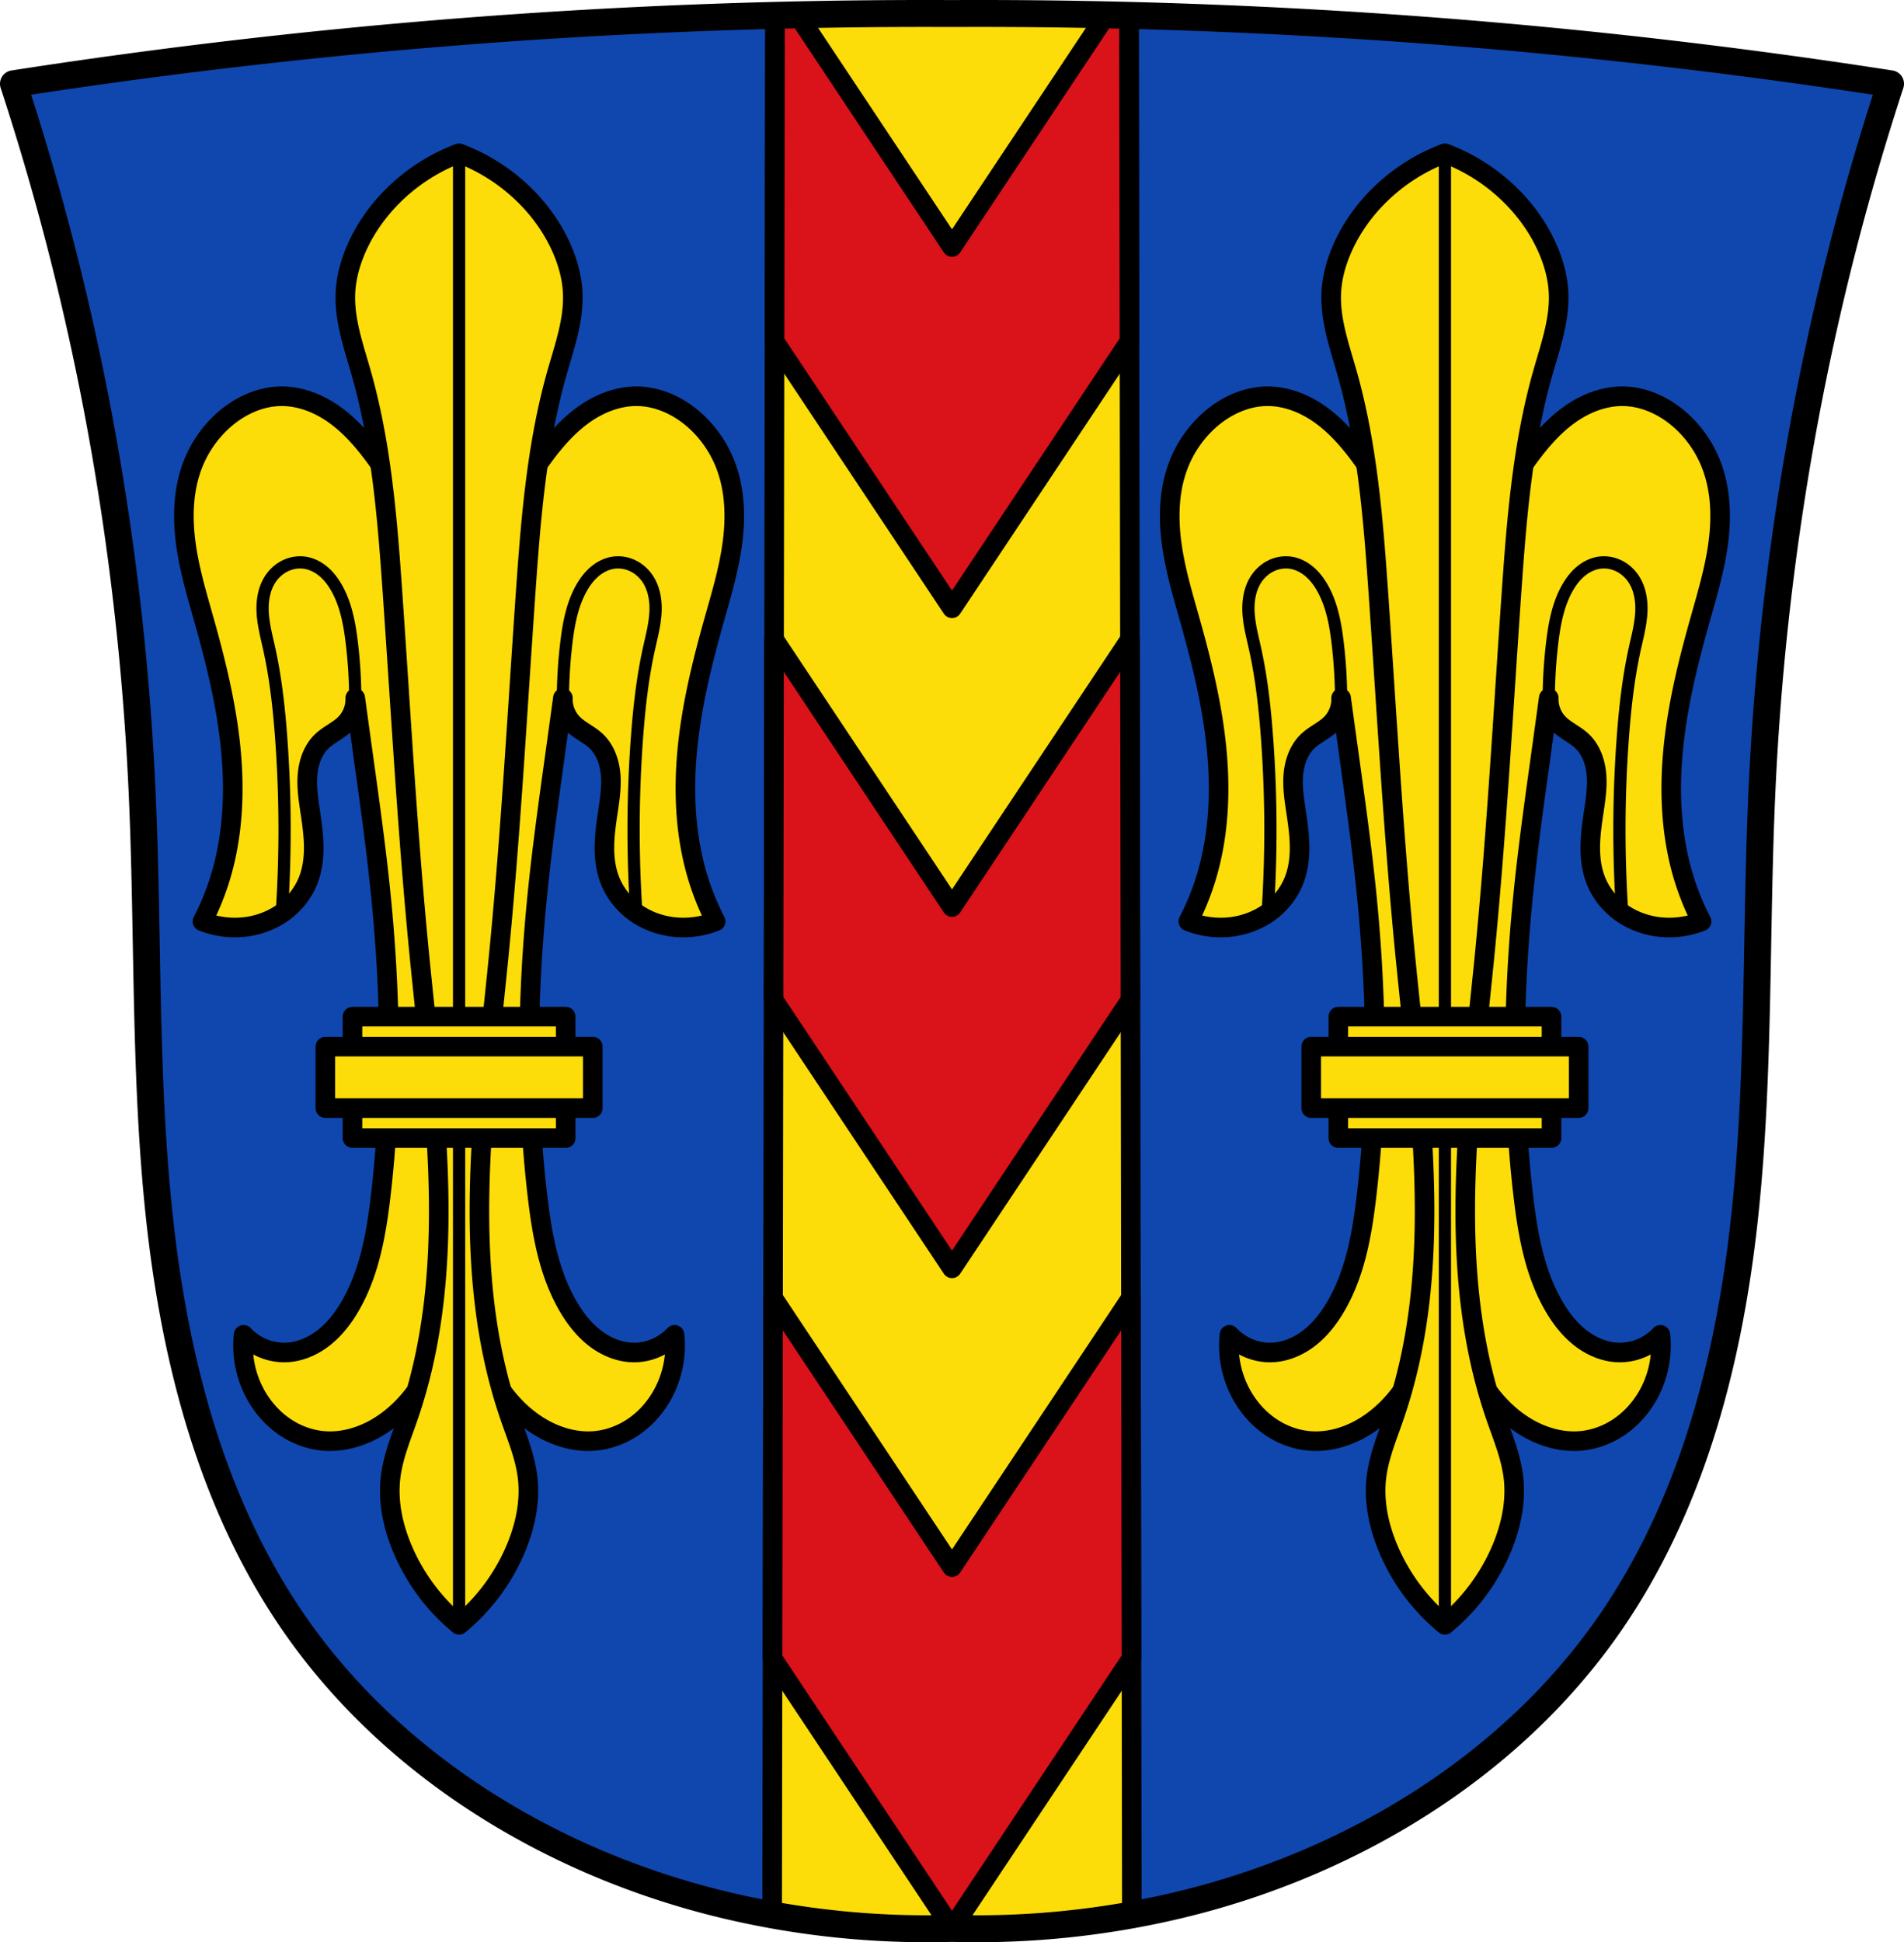 <svg xmlns="http://www.w3.org/2000/svg" width="777.77" height="793.11"><path d="M376.512 5.5a2431.026 2431.026 0 0 0-185.424 7.198A2429.092 2429.092 0 0 0 5.5 34.22a1068.816 1068.816 0 0 1 19.536 66.955c18.58 72.385 29.509 146.63 32.966 221.19 2.712 58.487.847 117.237 7.194 175.454 6.348 58.218 21.506 116.848 55.076 165.297 40.452 58.385 105.826 98.044 175.82 114.78a355.229 355.229 0 0 0 92.794 9.564 355.229 355.229 0 0 0 92.794-9.565c69.994-16.735 135.366-56.394 175.818-114.779 33.57-48.45 48.728-107.08 55.076-165.297 6.347-58.217 4.484-116.967 7.196-175.455 3.457-74.56 14.387-148.804 32.966-221.19A1068.792 1068.792 0 0 1 772.27 34.22a2429.093 2429.093 0 0 0-185.588-21.522 2430.962 2430.962 0 0 0-197.796-7.174c-4.125-.018-8.25-.026-12.374-.023z" style="fill:#0f47af;fill-opacity:1;stroke:none;stroke-width:11;stroke-linecap:round;stroke-linejoin:round;stroke-miterlimit:4;stroke-dasharray:none;stroke-opacity:1"/><path d="M368.78 5.523c-17.4.067-34.8.319-52.194.758l-1.174 775.655a355.42 355.42 0 0 0 73.473 5.523h.002a355.42 355.42 0 0 0 73.47-5.523L461.185 6.28a2430.89 2430.89 0 0 0-52.498-.758H388.885z" style="fill:#fcdd09;stroke:#000;stroke-width:8;stroke-linecap:round;stroke-linejoin:round;stroke-miterlimit:4;stroke-dasharray:none;stroke-opacity:1;fill-opacity:1"/><path d="M325.834 6.072c-3.083.066-6.165.131-9.248.21l-.201 133.107 23.441 35.246 49.059 73.761 49.059-73.761 23.44-35.246-.2-133.108c-3.083-.078-6.166-.143-9.248-.209l-63.051 94.801zm-9.633 255.045-.224 147.192 23.85 35.857 49.058 73.762 49.059-73.762 23.85-35.857-.225-147.192-72.684 109.287zm-.408 268.92-.223 147.19 24.256 36.47 49.059 73.762 49.059-73.762 24.255-36.468-.222-147.192-73.092 109.899z" style="fill:#da121a;fill-opacity:1;fill-rule:evenodd;stroke:#000;stroke-width:8;stroke-linecap:round;stroke-linejoin:round;stroke-miterlimit:4;stroke-dasharray:none;stroke-opacity:1;paint-order:fill markers stroke"/><path d="M376.512 5.5a2431.026 2431.026 0 0 0-185.424 7.198A2429.092 2429.092 0 0 0 5.5 34.22a1068.82 1068.82 0 0 1 19.536 66.955c18.58 72.385 29.509 146.63 32.966 221.19 2.712 58.487.847 117.237 7.194 175.454 6.348 58.218 21.506 116.848 55.076 165.297 40.452 58.385 105.826 98.044 175.82 114.78a355.229 355.229 0 0 0 92.794 9.564 355.229 355.229 0 0 0 92.794-9.565c69.994-16.735 135.366-56.394 175.818-114.779 33.57-48.45 48.728-107.08 55.076-165.297 6.347-58.217 4.484-116.967 7.196-175.455 3.457-74.56 14.387-148.804 32.966-221.19A1068.792 1068.792 0 0 1 772.27 34.22a2429.093 2429.093 0 0 0-185.588-21.522 2430.962 2430.962 0 0 0-197.796-7.174c-4.125-.018-8.25-.026-12.374-.023z" style="fill:none;stroke:#000;stroke-width:11;stroke-linecap:round;stroke-linejoin:round;stroke-miterlimit:4;stroke-dasharray:none;stroke-opacity:1"/><path d="M-747.32 376.243a105.735 105.735 0 0 0 7.202-17.603c5.215-16.969 6.075-35.06 4.357-52.73-1.717-17.67-5.952-34.997-10.758-52.087-2.951-10.493-6.133-20.974-7.595-31.776-1.462-10.802-1.13-22.064 2.794-32.234 2.716-7.04 7.133-13.423 12.802-18.403 6.423-5.641 14.656-9.494 23.204-9.601 7.683-.097 15.2 2.82 21.501 7.217 6.302 4.396 11.488 10.213 16.105 16.356 18.776 24.982 28.816 56.403 28.004 87.644a8785.838 8785.838 0 0 0 7.201 180.03c1.469 29.212 3.022 59.029-4.8 87.213-2.398 8.64-5.69 17.093-10.518 24.647-4.828 7.555-11.253 14.2-19.087 18.56-6.336 3.526-13.638 5.512-20.865 4.924-5.594-.455-11.033-2.447-15.698-5.565-4.666-3.119-8.562-7.346-11.445-12.16-4.568-7.63-6.566-16.766-5.6-25.605 4.437 4.813 11.063 7.524 17.602 7.201 5.47-.27 10.727-2.568 15.048-5.934 4.321-3.367 7.758-7.76 10.556-12.469 8.127-13.678 10.946-29.805 12.802-45.607 4.802-40.874 4.135-82.273 0-123.22-1.918-18.992-4.578-37.9-7.201-56.809-1.073-7.734-2.14-15.468-3.2-23.204.144 3.816-1.337 7.666-4.001 10.402-2.796 2.872-6.691 4.445-9.602 7.201-3.683 3.488-5.466 8.61-5.9 13.664-.434 5.054.35 10.124 1.1 15.14.698 4.675 1.372 9.369 1.431 14.094.06 4.725-.513 9.51-2.232 13.911-2.127 5.45-5.999 10.175-10.817 13.496-4.818 3.32-10.554 5.247-16.387 5.707a36.01 36.01 0 0 1-16.002-2.4z" style="fill:#fcdd09;fill-opacity:1;stroke:#000;stroke-width:8;stroke-linecap:round;stroke-linejoin:round;stroke-miterlimit:4;stroke-dasharray:none;stroke-opacity:1" transform="translate(830.033)"/><path d="M-684.91 285.028a199.72 199.72 0 0 0-1.419-22.59c-.919-7.656-2.338-15.424-6.093-22.158-1.428-2.56-3.197-4.96-5.432-6.857-2.235-1.898-4.957-3.278-7.863-3.668-2.674-.359-5.446.138-7.866 1.331-2.421 1.193-4.49 3.068-5.982 5.316-2.684 4.042-3.443 9.106-3.153 13.949.29 4.842 1.547 9.566 2.6 14.302 2.708 12.197 4.078 24.653 4.985 37.114a510.438 510.438 0 0 1 .203 71.169" style="fill:none;stroke:#000;stroke-width:5;stroke-linecap:round;stroke-linejoin:round;stroke-miterlimit:4;stroke-dasharray:none;stroke-opacity:1" transform="translate(830.033)"/><path d="M-747.32 376.243a105.735 105.735 0 0 0 7.202-17.603c5.215-16.969 6.075-35.06 4.357-52.73-1.717-17.67-5.952-34.997-10.758-52.087-2.951-10.493-6.133-20.974-7.595-31.776-1.462-10.802-1.13-22.064 2.794-32.234 2.716-7.04 7.133-13.423 12.802-18.403 6.423-5.641 14.656-9.494 23.204-9.601 7.683-.097 15.2 2.82 21.501 7.217 6.302 4.396 11.488 10.213 16.105 16.356 18.776 24.982 28.816 56.403 28.004 87.644a8785.838 8785.838 0 0 0 7.201 180.03c1.469 29.212 3.022 59.029-4.8 87.213-2.398 8.64-5.69 17.093-10.518 24.647-4.828 7.555-11.253 14.2-19.087 18.56-6.336 3.526-13.638 5.512-20.865 4.924-5.594-.455-11.033-2.447-15.698-5.565-4.666-3.119-8.562-7.346-11.445-12.16-4.568-7.63-6.566-16.766-5.6-25.605 4.437 4.813 11.063 7.524 17.602 7.201 5.47-.27 10.727-2.568 15.048-5.934 4.321-3.367 7.758-7.76 10.556-12.469 8.127-13.678 10.946-29.805 12.802-45.607 4.802-40.874 4.135-82.273 0-123.22-1.918-18.992-4.578-37.9-7.201-56.809-1.073-7.734-2.14-15.468-3.2-23.204.144 3.816-1.337 7.666-4.001 10.402-2.796 2.872-6.691 4.445-9.602 7.201-3.683 3.488-5.466 8.61-5.9 13.664-.434 5.054.35 10.124 1.1 15.14.698 4.675 1.372 9.369 1.431 14.094.06 4.725-.513 9.51-2.232 13.911-2.127 5.45-5.999 10.175-10.817 13.496-4.818 3.32-10.554 5.247-16.387 5.707a36.01 36.01 0 0 1-16.002-2.4z" style="fill:#fcdd09;fill-opacity:1;stroke:#000;stroke-width:8;stroke-linecap:round;stroke-linejoin:round;stroke-miterlimit:4;stroke-dasharray:none;stroke-opacity:1" transform="matrix(-1 0 0 1 -454.973 0)"/><path d="M-684.91 285.028a199.72 199.72 0 0 0-1.419-22.59c-.919-7.656-2.338-15.424-6.093-22.158-1.428-2.56-3.197-4.96-5.432-6.857-2.235-1.898-4.957-3.278-7.863-3.668-2.674-.359-5.446.138-7.866 1.331-2.421 1.193-4.49 3.068-5.982 5.316-2.684 4.042-3.443 9.106-3.153 13.949.29 4.842 1.547 9.566 2.6 14.302 2.708 12.197 4.078 24.653 4.985 37.114a510.438 510.438 0 0 1 .203 71.169" style="fill:none;stroke:#000;stroke-width:5;stroke-linecap:round;stroke-linejoin:round;stroke-miterlimit:4;stroke-dasharray:none;stroke-opacity:1" transform="matrix(-1 0 0 1 -454.973 0)"/><path d="M-643.303 62.594a76.56 76.56 0 0 0-28.804 19.203c-5.701 6.074-10.407 13.11-13.602 20.803-2.22 5.343-3.712 11.024-4.002 16.802-.562 11.184 3.338 22.034 6.402 32.805 8.274 29.078 10.699 59.457 12.801 89.615 3.497 50.161 6.217 100.39 11.203 150.424 6.218 62.394 15.707 127.176-4.8 186.43-2.823 8.155-6.221 16.229-7.202 24.803-1.118 9.777 1.005 19.725 4.801 28.804a81.061 81.061 0 0 0 23.203 31.205 81.062 81.062 0 0 0 23.203-31.205c3.796-9.08 5.92-19.027 4.801-28.804-.98-8.574-4.379-16.648-7.201-24.803-20.507-59.254-11.018-124.036-4.8-186.43 4.985-50.035 7.705-100.263 11.202-150.424 2.103-30.158 4.527-60.537 12.801-89.615 3.065-10.77 6.964-21.62 6.402-32.805-.29-5.778-1.782-11.459-4.001-16.802-3.195-7.694-7.901-14.73-13.602-20.803a76.56 76.56 0 0 0-28.805-19.203z" style="fill:#fcdd09;fill-opacity:1;stroke:#000;stroke-width:8;stroke-linecap:round;stroke-linejoin:round;stroke-miterlimit:4;stroke-dasharray:none;stroke-opacity:1" transform="translate(830.833)"/><path d="M-643.303 62.594v600.894" style="fill:none;stroke:#000;stroke-width:5;stroke-linecap:round;stroke-linejoin:round;stroke-miterlimit:4;stroke-dasharray:none;stroke-opacity:1" transform="translate(830.833)"/><path d="M-300.013 415.149h87.09v49.589h-87.09z" style="fill:#fcdd09;fill-opacity:1;fill-rule:evenodd;stroke:#000;stroke-width:8;stroke-linecap:round;stroke-linejoin:round;stroke-miterlimit:4;stroke-dasharray:none;stroke-opacity:1;paint-order:fill markers stroke" transform="translate(443.998)"/><path d="M-311.093 427.391h109.25v25.104h-109.25z" style="fill:#fcdd09;fill-opacity:1;fill-rule:evenodd;stroke:#000;stroke-width:8;stroke-linecap:round;stroke-linejoin:round;stroke-miterlimit:4;stroke-dasharray:none;stroke-opacity:1;paint-order:fill markers stroke" transform="translate(443.998)"/><g><path d="M-747.32 376.243a105.735 105.735 0 0 0 7.202-17.603c5.215-16.969 6.075-35.06 4.357-52.73-1.717-17.67-5.952-34.997-10.758-52.087-2.951-10.493-6.133-20.974-7.595-31.776-1.462-10.802-1.13-22.064 2.794-32.234 2.716-7.04 7.133-13.423 12.802-18.403 6.423-5.641 14.656-9.494 23.204-9.601 7.683-.097 15.2 2.82 21.501 7.217 6.302 4.396 11.488 10.213 16.105 16.356 18.776 24.982 28.816 56.403 28.004 87.644a8785.838 8785.838 0 0 0 7.201 180.03c1.469 29.212 3.022 59.029-4.8 87.213-2.398 8.64-5.69 17.093-10.518 24.647-4.828 7.555-11.253 14.2-19.087 18.56-6.336 3.526-13.638 5.512-20.865 4.924-5.594-.455-11.033-2.447-15.698-5.565-4.666-3.119-8.562-7.346-11.445-12.16-4.568-7.63-6.566-16.766-5.6-25.605 4.437 4.813 11.063 7.524 17.602 7.201 5.47-.27 10.727-2.568 15.048-5.934 4.321-3.367 7.758-7.76 10.556-12.469 8.127-13.678 10.946-29.805 12.802-45.607 4.802-40.874 4.135-82.273 0-123.22-1.918-18.992-4.578-37.9-7.201-56.809-1.073-7.734-2.14-15.468-3.2-23.204.144 3.816-1.337 7.666-4.001 10.402-2.796 2.872-6.691 4.445-9.602 7.201-3.683 3.488-5.466 8.61-5.9 13.664-.434 5.054.35 10.124 1.1 15.14.698 4.675 1.372 9.369 1.431 14.094.06 4.725-.513 9.51-2.232 13.911-2.127 5.45-5.999 10.175-10.817 13.496-4.818 3.32-10.554 5.247-16.387 5.707a36.01 36.01 0 0 1-16.002-2.4z" style="fill:#fcdd09;fill-opacity:1;stroke:#000;stroke-width:8;stroke-linecap:round;stroke-linejoin:round;stroke-miterlimit:4;stroke-dasharray:none;stroke-opacity:1" transform="matrix(-1 0 0 1 -52.263 0)"/><path d="M-684.91 285.028a199.72 199.72 0 0 0-1.419-22.59c-.919-7.656-2.338-15.424-6.093-22.158-1.428-2.56-3.197-4.96-5.432-6.857-2.235-1.898-4.957-3.278-7.863-3.668-2.674-.359-5.446.138-7.866 1.331-2.421 1.193-4.49 3.068-5.982 5.316-2.684 4.042-3.443 9.106-3.153 13.949.29 4.842 1.547 9.566 2.6 14.302 2.708 12.197 4.078 24.653 4.985 37.114a510.438 510.438 0 0 1 .203 71.169" style="fill:none;stroke:#000;stroke-width:5;stroke-linecap:round;stroke-linejoin:round;stroke-miterlimit:4;stroke-dasharray:none;stroke-opacity:1" transform="matrix(-1 0 0 1 -52.263 0)"/><path d="M-747.32 376.243a105.735 105.735 0 0 0 7.202-17.603c5.215-16.969 6.075-35.06 4.357-52.73-1.717-17.67-5.952-34.997-10.758-52.087-2.951-10.493-6.133-20.974-7.595-31.776-1.462-10.802-1.13-22.064 2.794-32.234 2.716-7.04 7.133-13.423 12.802-18.403 6.423-5.641 14.656-9.494 23.204-9.601 7.683-.097 15.2 2.82 21.501 7.217 6.302 4.396 11.488 10.213 16.105 16.356 18.776 24.982 28.816 56.403 28.004 87.644a8785.838 8785.838 0 0 0 7.201 180.03c1.469 29.212 3.022 59.029-4.8 87.213-2.398 8.64-5.69 17.093-10.518 24.647-4.828 7.555-11.253 14.2-19.087 18.56-6.336 3.526-13.638 5.512-20.865 4.924-5.594-.455-11.033-2.447-15.698-5.565-4.666-3.119-8.562-7.346-11.445-12.16-4.568-7.63-6.566-16.766-5.6-25.605 4.437 4.813 11.063 7.524 17.602 7.201 5.47-.27 10.727-2.568 15.048-5.934 4.321-3.367 7.758-7.76 10.556-12.469 8.127-13.678 10.946-29.805 12.802-45.607 4.802-40.874 4.135-82.273 0-123.22-1.918-18.992-4.578-37.9-7.201-56.809-1.073-7.734-2.14-15.468-3.2-23.204.144 3.816-1.337 7.666-4.001 10.402-2.796 2.872-6.691 4.445-9.602 7.201-3.683 3.488-5.466 8.61-5.9 13.664-.434 5.054.35 10.124 1.1 15.14.698 4.675 1.372 9.369 1.431 14.094.06 4.725-.513 9.51-2.232 13.911-2.127 5.45-5.999 10.175-10.817 13.496-4.818 3.32-10.554 5.247-16.387 5.707a36.01 36.01 0 0 1-16.002-2.4z" style="fill:#fcdd09;fill-opacity:1;stroke:#000;stroke-width:8;stroke-linecap:round;stroke-linejoin:round;stroke-miterlimit:4;stroke-dasharray:none;stroke-opacity:1" transform="translate(1232.743)"/><path d="M-684.91 285.028a199.72 199.72 0 0 0-1.419-22.59c-.919-7.656-2.338-15.424-6.093-22.158-1.428-2.56-3.197-4.96-5.432-6.857-2.235-1.898-4.957-3.278-7.863-3.668-2.674-.359-5.446.138-7.866 1.331-2.421 1.193-4.49 3.068-5.982 5.316-2.684 4.042-3.443 9.106-3.153 13.949.29 4.842 1.547 9.566 2.6 14.302 2.708 12.197 4.078 24.653 4.985 37.114a510.438 510.438 0 0 1 .203 71.169" style="fill:none;stroke:#000;stroke-width:5;stroke-linecap:round;stroke-linejoin:round;stroke-miterlimit:4;stroke-dasharray:none;stroke-opacity:1" transform="translate(1232.743)"/><path d="M-643.303 62.594a76.56 76.56 0 0 0-28.804 19.203c-5.701 6.074-10.407 13.11-13.602 20.803-2.22 5.343-3.712 11.024-4.002 16.802-.562 11.184 3.338 22.034 6.402 32.805 8.274 29.078 10.699 59.457 12.801 89.615 3.497 50.161 6.217 100.39 11.203 150.424 6.218 62.394 15.707 127.176-4.8 186.43-2.823 8.155-6.221 16.229-7.202 24.803-1.118 9.777 1.005 19.725 4.801 28.804a81.061 81.061 0 0 0 23.203 31.205 81.062 81.062 0 0 0 23.203-31.205c3.796-9.08 5.92-19.027 4.801-28.804-.98-8.574-4.379-16.648-7.201-24.803-20.507-59.254-11.018-124.036-4.8-186.43 4.985-50.035 7.705-100.263 11.202-150.424 2.103-30.158 4.527-60.537 12.801-89.615 3.065-10.77 6.964-21.62 6.402-32.805-.29-5.778-1.782-11.459-4.001-16.802-3.195-7.694-7.901-14.73-13.602-20.803a76.56 76.56 0 0 0-28.805-19.203z" style="fill:#fcdd09;fill-opacity:1;stroke:#000;stroke-width:8;stroke-linecap:round;stroke-linejoin:round;stroke-miterlimit:4;stroke-dasharray:none;stroke-opacity:1" transform="matrix(-1 0 0 1 -53.063 0)"/><path d="M-643.303 62.594v600.894" style="fill:none;stroke:#000;stroke-width:5;stroke-linecap:round;stroke-linejoin:round;stroke-miterlimit:4;stroke-dasharray:none;stroke-opacity:1" transform="matrix(-1 0 0 1 -53.063 0)"/><path d="M-300.013 415.149h87.09v49.589h-87.09z" style="fill:#fcdd09;fill-opacity:1;fill-rule:evenodd;stroke:#000;stroke-width:8;stroke-linecap:round;stroke-linejoin:round;stroke-miterlimit:4;stroke-dasharray:none;stroke-opacity:1;paint-order:fill markers stroke" transform="matrix(-1 0 0 1 333.772 0)"/><path d="M-311.093 427.391h109.25v25.104h-109.25z" style="fill:#fcdd09;fill-opacity:1;fill-rule:evenodd;stroke:#000;stroke-width:8;stroke-linecap:round;stroke-linejoin:round;stroke-miterlimit:4;stroke-dasharray:none;stroke-opacity:1;paint-order:fill markers stroke" transform="matrix(-1 0 0 1 333.772 0)"/></g></svg>